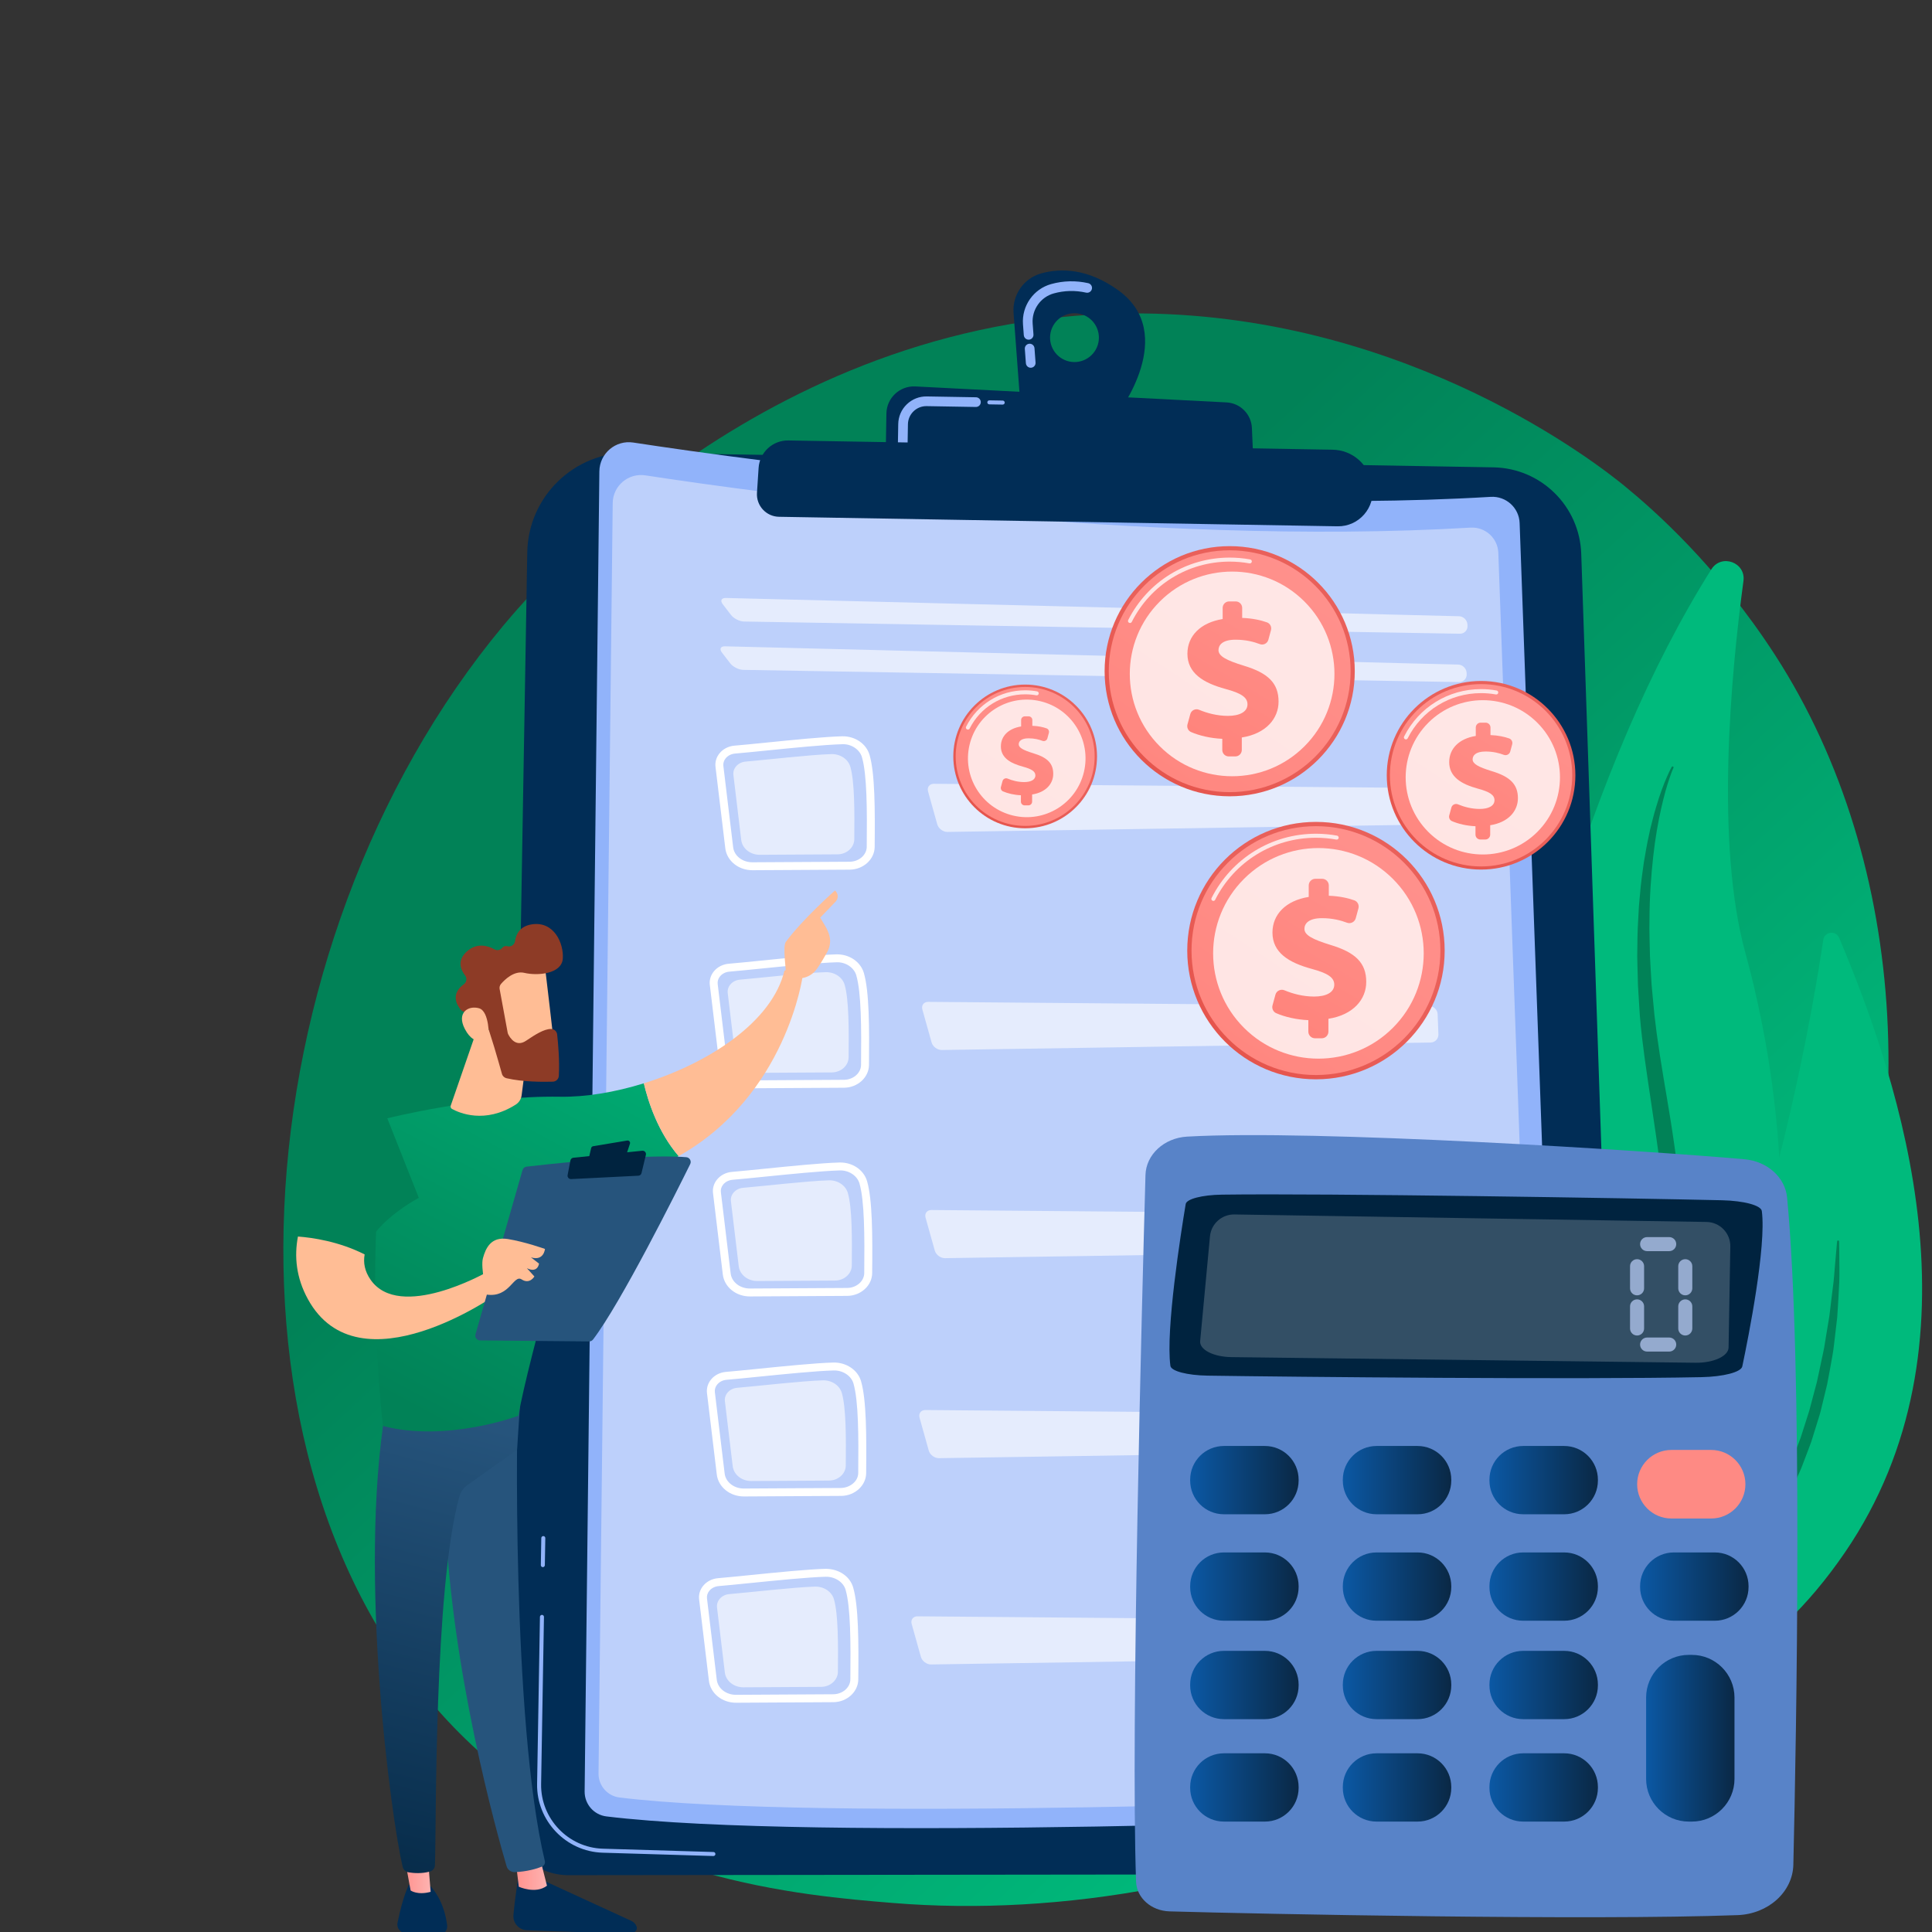 <?xml version="1.0" encoding="utf-8"?>
<!-- Generator: Adobe Illustrator 27.5.0, SVG Export Plug-In . SVG Version: 6.00 Build 0)  -->
<svg version="1.1" xmlns="http://www.w3.org/2000/svg" xmlns:xlink="http://www.w3.org/1999/xlink" x="0px" y="0px"
	 viewBox="0 0 3250 3250" style="enable-background:new 0 0 3250 3250;" xml:space="preserve">
<rect x="0" y="0" width="3250" height="3250" fill="#333333" stroke="none"/>
<g id="Illustration">
	<g>
		<linearGradient id="SVGID_1_" gradientUnits="userSpaceOnUse" x1="3332.258" y1="3563.447" x2="1353.315" y2="1427.446">
			<stop  offset="0" style="stop-color:#00df9400"/>
			<stop  offset="1" style="stop-color:#0182572e"/>
		</linearGradient>
		<path style="fill:url(#SVGID_1_);" d="M3063.625,2343.618c-273.541,632.295-995.599,903.88-1561.343,857.574
			c-154.471-12.643-465.27-38.082-707.946-265.032c-466.04-435.844-394.266-1346.878,51.869-1883.245
			c57.453-69.073,455.133-531.854,1074.843-525.66c453.718,4.536,772.178,257.999,810.902,289.576
			c48.918,39.89,156.812,134.681,254.051,285.061C3214.477,1455.232,3234.56,1948.497,3063.625,2343.618z"/>
		<g>
			<path style="fill:#00ba7c;" d="M2878.863,957.672c16.819-26.679,58.159-11.644,53.964,19.613
				c-21.622,161.109-47.314,442.321,3.356,626.111c74.503,270.238,208.426,1065.138-546.915,1266.374
				C2389.268,2869.771,2461.209,1620.168,2878.863,957.672z"/>
			<path style="fill:#018257de;" d="M2815.081,1291.651c0,0-0.697,1.505-1.851,4.394c-1.169,2.882-2.855,7.276-4.804,13.052
				c-4.026,11.521-9.007,28.771-14.032,50.993c-4.978,22.227-9.948,49.475-13.399,81.005c-3.473,31.505-6.123,67.209-6.244,106.226
				c-0.59,19.49,0.574,39.817,0.835,60.818c0.445,10.501,1.185,21.176,1.774,32.01c0.314,5.416,0.629,10.874,0.948,16.371
				c0.414,5.492,1.017,11.016,1.522,16.579c1.055,11.122,2.125,22.396,3.208,33.808c0.556,5.415,1.409,11.417,2.095,17.152
				c0.709,5.796,1.342,11.694,2.211,17.431c3.143,23.048,6.93,46.885,10.963,71.062c3.992,24.198,8.323,48.837,12.272,73.909
				c1.928,12.552,3.934,25.158,5.703,37.911c0.908,6.368,1.818,12.751,2.731,19.15c0.823,6.421,1.646,12.857,2.473,19.306
				c1.763,12.874,3.011,25.907,4.469,38.938c1.397,13.044,2.321,26.203,3.505,39.347c0.748,13.2,1.621,26.414,2.009,39.68
				l0.441,19.918l0.2,9.965l-0.118,9.978c-0.321,53.189-4.875,106.563-14.893,158.153c-10.059,51.572-25.314,101.24-44.44,147.383
				c-2.376,5.774-4.741,11.524-7.097,17.251c-2.67,5.583-5.329,11.141-7.975,16.673c-5.343,11.032-10.301,22.123-16.292,32.535
				c-5.812,10.496-11.27,21.042-17.193,31.146c-6.136,9.971-12.196,19.823-18.176,29.542
				c-24.831,38.251-50.681,72.789-76.62,102.773c-6.435,7.536-12.735,14.914-18.893,22.127
				c-6.512,6.885-12.874,13.611-19.075,20.169c-6.202,6.547-12.243,12.923-18.117,19.123c-6.134,5.936-12.093,11.702-17.866,17.29
				c-22.699,22.743-44.232,40.662-61.434,55.934c-8.497,7.759-16.791,13.87-23.701,19.529c-6.977,5.576-12.912,10.318-17.724,14.164
				c-9.616,7.683-14.744,11.781-14.744,11.781c-0.729,0.581-1.791,0.464-2.373-0.265c-0.557-0.698-0.473-1.699,0.173-2.295
				l0.053-0.048c0,0,4.828-4.431,13.882-12.74c4.523-4.151,10.1-9.272,16.658-15.291c3.276-3.006,6.797-6.238,10.554-9.686
				c1.86-1.742,3.853-3.458,5.798-5.341c1.93-1.899,3.916-3.852,5.957-5.859c8.157-8.021,17.186-16.904,27.017-26.572
				c2.456-2.415,4.961-4.879,7.516-7.391c2.541-2.524,4.963-5.265,7.525-7.959c5.1-5.408,10.383-11.011,15.841-16.799
				c5.448-5.788,11.069-11.762,16.857-17.912c5.512-6.393,11.181-12.971,17-19.722c5.812-6.744,11.775-13.662,17.877-20.743
				c5.799-7.322,11.732-14.814,17.792-22.466c3.028-3.823,6.087-7.685,9.177-11.585c1.545-1.95,3.098-3.91,4.657-5.878
				c1.462-2.042,2.932-4.093,4.408-6.156c5.9-8.239,11.91-16.635,18.024-25.175c6.311-8.398,11.823-17.548,17.731-26.62
				c2.944-4.54,5.911-9.115,8.898-13.725c1.496-2.3,2.999-4.61,4.507-6.928c1.439-2.359,2.79-4.783,4.196-7.183
				c5.577-9.627,11.23-19.384,16.954-29.261c5.506-9.99,10.532-20.39,15.914-30.735c5.562-10.26,10.074-21.161,14.972-31.992
				c2.424-5.427,4.859-10.877,7.305-16.353c2.18-5.585,4.37-11.194,6.57-16.826c17.797-44.958,31.742-93.118,40.651-143.034
				c9.094-49.883,13.455-101.433,13.427-153.104c0.013-51.677-3.964-103.436-10.083-154.289c-0.774-6.359-1.547-12.704-2.317-19.034
				c-0.863-6.33-1.724-12.646-2.583-18.945c-1.666-12.598-3.583-25.142-5.417-37.608c-3.717-25.01-7.389-49.718-11-74.018
				c-3.597-24.393-6.959-48.375-9.759-72.274c-1.444-11.973-2.473-23.277-3.499-35.166c-0.742-11.638-1.476-23.134-2.198-34.476
				c-0.337-5.671-0.773-11.293-1.021-16.889c-0.151-5.603-0.301-11.166-0.449-16.686c-0.261-11.041-0.672-21.903-0.791-32.594
				c0.266-21.398,0.255-42.056,1.619-61.869c0.266-4.951,0.528-9.851,0.789-14.698c0.13-2.422,0.259-4.832,0.388-7.228
				c0.213-2.392,0.423-4.771,0.633-7.135c0.863-9.453,1.705-18.688,2.527-27.691c0.861-8.995,2.282-17.711,3.356-26.199
				c0.581-4.24,1.152-8.417,1.715-12.534c0.711-4.098,1.41-8.134,2.099-12.105c1.452-7.931,2.543-15.644,4.164-23.004
				c1.566-7.361,3.075-14.457,4.525-21.276c3.397-13.532,6.404-25.968,9.862-37.016c6.478-22.202,13.058-39.175,18.041-50.521
				c2.448-5.698,4.491-9.968,5.946-12.865c1.443-2.907,2.243-4.319,2.243-4.319l0.02-0.035c0.459-0.812,1.491-1.097,2.302-0.637
				C2815.151,1289.906,2815.445,1290.861,2815.081,1291.651z"/>
		</g>
		<g>
			<path style="fill:#00ba7ca3;" d="M2511.117,2864.813c0,0,339.231,117.449,592.671-253.686
				c238.069-348.625,95.021-784.516-10.013-1033.548c-5.471-12.972-24.532-10.56-26.624,3.362
				c-31.512,209.668-178.09,1029.543-574.153,1283.221L2511.117,2864.813z"/>

				<linearGradient id="SVGID_00000135688851279938102820000014123433084546353848_" gradientUnits="userSpaceOnUse" x1="2545.141" y1="2479.781" x2="3094.243" y2="2479.781">
				<stop  offset="0" style="stop-color:#018257de"/>
				<stop  offset="1" style="stop-color:#018257de"/>
			</linearGradient>
			<path style="fill:url(#SVGID_00000135688851279938102820000014123433084546353848_);" d="M2546.547,2869.534
				c0,0,0.987-0.193,2.902-0.569c1.894-0.37,4.713-1,8.392-1.858c7.334-1.785,18.09-4.481,31.525-8.774
				c6.771-1.948,14.127-4.588,22.185-7.246c7.951-3,16.644-5.954,25.685-9.775c18.245-7.198,38.343-16.517,59.687-27.688
				c21.448-10.995,43.757-24.589,66.695-39.833c11.224-7.999,22.923-15.954,34.189-25.021c2.856-2.212,5.727-4.437,8.612-6.672
				l4.336-3.362l4.188-3.592c5.595-4.798,11.244-9.64,16.94-14.522c22.182-20.181,44.326-41.952,64.468-66.146
				c2.553-2.991,5.111-5.989,7.673-8.992l3.846-4.507l3.597-4.723c4.79-6.307,9.595-12.633,14.409-18.971
				c4.978-6.217,9.257-12.961,13.734-19.569l13.365-19.882l12.25-20.598l6.129-10.279c1.002-1.722,2.084-3.397,3.02-5.156
				l2.75-5.306c3.666-7.068,7.324-14.121,10.973-21.154c1.825-3.516,3.647-7.027,5.466-10.531c1.616-3.606,3.229-7.205,4.838-10.798
				c3.206-7.188,6.4-14.35,9.577-21.474c1.546-3.582,3.274-7.073,4.658-10.701c1.37-3.633,2.736-7.256,4.099-10.869
				c2.739-7.218,5.461-14.391,8.164-21.515c1.346-3.562,2.783-7.08,4.042-10.645c1.152-3.605,2.298-7.195,3.441-10.77
				c2.287-7.152,4.554-14.243,6.8-21.268c2.203-7.04,4.652-13.933,6.282-20.989c3.717-13.986,7.353-27.669,10.893-40.99
				c3.056-13.443,5.597-26.628,8.365-39.319c1.316-6.36,2.89-12.563,3.931-18.747c1.005-6.192,1.99-12.268,2.956-18.221
				c1.915-11.91,3.785-23.325,5.673-34.179c1.454-10.909,2.559-21.299,3.748-31.053c1.219-9.759,2.36-18.892,3.414-27.338
				c1.003-8.457,1.312-16.272,2.007-23.309c1.166-14.088,2.111-25.175,2.851-32.736c0.704-7.566,1.079-11.602,1.079-11.602
				l0.007-0.079c0.087-0.929,0.91-1.612,1.839-1.526c0.865,0.081,1.517,0.809,1.533,1.658c0,0,0.058,4.055,0.167,11.661
				c0.145,7.609,0.219,18.772,0.273,33.002c-0.016,7.112,0.186,15.005-0.185,23.569c-0.455,8.568-0.948,17.833-1.475,27.734
				c-0.631,9.897-1.145,20.453-1.98,31.561c-1.202,11.069-2.581,22.703-4.057,34.848c-0.73,6.075-1.475,12.277-2.234,18.595
				c-0.798,6.317-2.127,12.674-3.195,19.188c-2.367,12.986-4.706,26.443-7.45,40.213c-3.31,13.657-6.709,27.688-10.184,42.028
				c-1.609,7.21-4.044,14.278-6.234,21.487c-2.237,7.2-4.493,14.468-6.77,21.794c-1.139,3.666-2.283,7.345-3.431,11.039
				c-1.257,3.658-2.694,7.272-4.042,10.932c-2.773,7.291-5.566,14.634-8.377,22.022c-1.412,3.69-2.829,7.393-4.25,11.105
				c-1.435,3.707-3.219,7.285-4.818,10.948c-3.289,7.289-6.594,14.616-9.913,21.971c-1.667,3.673-3.338,7.353-5.011,11.041
				c-1.881,3.588-3.765,7.183-5.651,10.783c-3.775,7.2-7.56,14.419-11.354,21.654l-2.848,5.428
				c-0.969,1.798-2.085,3.517-3.121,5.281l-6.336,10.529l-12.712,21.062l-13.992,20.247c-4.686,6.723-9.175,13.576-14.368,19.904
				c-5.028,6.441-10.047,12.87-15.051,19.28l-3.758,4.796l-4.009,4.578c-2.67,3.049-5.336,6.091-7.996,9.129
				c-20.92,24.628-44.197,46.421-67.349,66.572c-5.938,4.87-11.828,9.699-17.661,14.484l-4.364,3.575l-4.51,3.346
				c-3,2.222-5.986,4.433-8.954,6.632c-11.685,9.054-23.94,16.754-35.616,24.574c-5.894,3.826-11.932,7.251-17.754,10.811
				c-2.925,1.757-5.828,3.499-8.708,5.23c-2.907,1.683-5.867,3.22-8.759,4.818c-5.807,3.149-11.515,6.245-17.119,9.283
				c-5.727,2.797-11.346,5.539-16.851,8.226c-22.156,10.435-42.908,19.013-61.68,25.525c-9.303,3.478-18.233,6.103-26.386,8.79
				c-8.268,2.349-15.796,4.699-22.726,6.381c-13.794,3.579-24.806,5.679-32.312,7.065c-3.76,0.656-6.654,1.135-8.629,1.406
				c-1.954,0.271-2.962,0.409-2.962,0.409c-0.925,0.129-1.778-0.518-1.905-1.442c-0.124-0.891,0.472-1.714,1.343-1.887
				L2546.547,2869.534z"/>
		</g>
		<g>

				<linearGradient id="SVGID_00000039130498580565509670000006007883686012734881_" gradientUnits="userSpaceOnUse" x1="764.042" y1="3307.129" x2="2674.684" y2="874.484">
				<stop  offset="0" style="stop-color:#012d56"/>
				<stop  offset="1" style="stop-color:#012d56"/>
			</linearGradient>
			<path style="fill:url(#SVGID_00000039130498580565509670000006007883686012734881_);" d="M1060.567,761.431l1451.616,24.733
				c80.085,1.365,145.051,65.25,147.761,145.299l71.294,2106.4c2.119,62.641-48.049,114.595-110.727,114.666l-1664.251,1.894
				c-58.894,0.066-106.39-48.19-105.386-107.075l36.086-2118.126C888.568,834.948,966.293,759.827,1060.567,761.431z"/>
			<path style="fill:#91B3FA;" d="M1200.099,3122.192c-0.036,0-0.069,0-0.106,0l-186.121-5.58
				c-61.908-1.858-111.42-53.751-110.364-115.676l4.791-281.072c0.033-1.848,1.538-3.323,3.379-3.323c0.02,0,0.036,0,0.056,0
				c1.868,0.033,3.352,1.571,3.323,3.435l-4.791,281.072c-0.993,58.252,45.575,107.061,103.811,108.806l186.121,5.58
				c1.864,0.056,3.329,1.614,3.277,3.481C1203.418,3120.747,1201.917,3122.192,1200.099,3122.192z"/>
			<path style="fill:#91B3FA;" d="M913.16,2636.235c-0.02,0-0.036,0-0.056,0c-1.868-0.033-3.352-1.571-3.323-3.435l0.775-45.516
				c0.033-1.867,1.683-3.385,3.435-3.323c1.868,0.033,3.352,1.571,3.323,3.435l-0.775,45.515
				C916.506,2634.76,915.002,2636.235,913.16,2636.235z"/>
			<g>
				<path style="fill:#91B3FA;" d="M1065.322,744.449c197.774,30.259,878.023,125.014,1442.354,91.353
					c25.736-1.535,47.709,18.318,48.638,44.083l76.336,2115.868c1.047,29.011-21.51,53.421-50.514,54.642
					c-237.275,9.989-1214.391,47.584-1561.964,5.181c-21.153-2.58-36.935-20.696-36.697-42.006l24.768-2220.627
					C1008.578,762.779,1035.503,739.887,1065.322,744.449z"/>
				<path style="fill:#BDD0FB;" d="M1085.62,799.646c190.326,29.121,844.96,120.309,1388.041,87.914
					c24.766-1.478,45.913,17.629,46.808,42.424l73.459,2036.194c1.009,27.919-20.698,51.41-48.612,52.585
					c-228.34,9.613-1168.663,45.792-1503.145,4.986c-20.358-2.484-35.546-19.918-35.317-40.425l23.836-2137.008
					C1031.013,817.287,1056.923,795.256,1085.62,799.646z"/>
				<g style="opacity:0.6;">
					<path style="fill:#FFFFFF;" d="M2455.776,1066.047c7.432,0.127,13.216-5.844,12.852-13.269l-0.112-2.297
						c-0.364-7.425-6.741-13.651-14.172-13.836l-1233.343-30.739c-7.431-0.185-9.804,4.485-5.274,10.378l14.069,18.3
						c4.531,5.893,14.319,10.818,21.751,10.945L2455.776,1066.047z"/>
				</g>
				<g style="opacity:0.6;">
					<path style="fill:#FFFFFF;" d="M1219.616,1087.214c-7.431-0.185-9.804,4.485-5.274,10.378l14.069,18.301
						c4.531,5.893,14.318,10.819,21.751,10.945l1204.228,20.517c7.432,0.127,13.216-5.844,12.853-13.269l-0.112-2.298
						c-0.364-7.425-6.741-13.651-14.172-13.836L1219.616,1087.214z"/>
				</g>
				<path style="fill:#FFFFFF;" d="M1420.145,1829.775c-0.15,0.004-0.299,0.005-0.448,0.007l-163.397,0.938
					c-23.546,0.133-43.227-15.777-45.78-37.008l-16.469-136.859c-0.978-8.143,1.432-16.239,6.784-22.806
					c5.977-7.338,15.118-12.021,25.077-12.859l0,0c13.767-1.148,32.724-3.061,53.58-5.158c45.413-4.57,96.883-9.755,127.154-10.596
					c0.226-0.004,0.446-0.014,0.668-0.017c21.658-0.331,40.498,12.589,45.957,31.6c9.011,31.392,9.175,90.994,8.529,154.5
					C1461.585,1812.349,1442.944,1829.428,1420.145,1829.775z M1227.027,1634.479c-6.377,0.535-12.155,3.442-15.858,7.992
					c-3.045,3.731-4.424,8.276-3.879,12.787l16.469,136.859c1.742,14.504,15.701,25.366,32.468,25.271l163.396-0.937
					c0.104-0.002,0.215-0.005,0.322-0.005c15.62-0.24,28.385-11.426,28.527-25.061c0.637-62.478,0.5-121.018-8.016-150.693
					c-3.775-13.134-18.127-22.716-33.435-21.93c-29.789,0.828-83.242,6.213-126.194,10.53
					C1259.885,1631.403,1240.851,1633.317,1227.027,1634.479L1227.027,1634.479z"/>
				<path style="opacity:0.6;fill:#FFFFFF;" d="M1244.786,1647.963c34.283-2.872,108.761-11.59,144.132-12.573
					c14.988-0.417,28.275,8.439,31.99,21.383c7.215,25.141,7.082,75.478,6.61,121.941c-0.141,13.916-12.746,25.216-28.348,25.305
					l-130.575,0.749c-16.057,0.092-29.555-10.651-31.267-24.885l-13.158-109.363
					C1222.809,1659.206,1232.077,1649.028,1244.786,1647.963z"/>
				<g style="opacity:0.6;">
					<path style="fill:#FFFFFF;" d="M1561.478,1685.332c-7.433-0.063-11.874,5.742-9.868,12.9l15.492,55.281
						c2.006,7.158,9.728,12.921,17.161,12.807l822.401-12.614c7.433-0.114,13.288-6.285,13.011-13.713l-1.262-33.912
						c-0.276-7.428-6.584-13.557-14.018-13.62L1561.478,1685.332z"/>
				</g>
				<path style="fill:#FFFFFF;" d="M1429.703,1462.929c-0.15,0.003-0.3,0.006-0.449,0.008l-163.396,0.938
					c-23.547,0.132-43.228-15.777-45.78-37.009l-16.469-136.859c-0.978-8.142,1.432-16.239,6.784-22.806
					c5.977-7.338,15.118-12.022,25.077-12.859l0,0c13.768-1.149,32.724-3.061,53.58-5.158c45.413-4.57,96.883-9.755,127.154-10.595
					c0.226-0.004,0.446-0.014,0.668-0.018c21.658-0.331,40.498,12.589,45.957,31.601c9.01,31.392,9.174,90.994,8.528,154.5
					C1471.142,1445.504,1452.502,1462.582,1429.703,1462.929z M1236.585,1267.633c-6.377,0.535-12.156,3.443-15.859,7.992
					c-3.045,3.731-4.423,8.276-3.879,12.787l16.469,136.859c1.742,14.504,15.701,25.366,32.467,25.271l163.396-0.936
					c0.104-0.002,0.215-0.004,0.322-0.005c15.62-0.24,28.385-11.425,28.527-25.061c0.637-62.478,0.501-121.018-8.016-150.692
					c-3.775-13.134-18.127-22.717-33.435-21.93c-29.789,0.827-83.242,6.212-126.194,10.529
					C1269.442,1264.557,1250.409,1266.471,1236.585,1267.633L1236.585,1267.633z"/>
				<path style="opacity:0.6;fill:#FFFFFF;" d="M1254.344,1281.117c34.283-2.872,108.761-11.591,144.132-12.574
					c14.988-0.417,28.275,8.438,31.989,21.383c7.215,25.141,7.082,75.478,6.61,121.941c-0.141,13.916-12.746,25.216-28.348,25.305
					l-130.574,0.75c-16.058,0.091-29.555-10.652-31.267-24.886l-13.157-109.364
					C1232.366,1292.36,1241.635,1282.182,1254.344,1281.117z"/>
				<g style="opacity:0.6;">
					<path style="fill:#FFFFFF;" d="M1571.036,1318.486c-7.433-0.063-11.874,5.742-9.868,12.9l15.492,55.281
						c2.006,7.158,9.728,12.921,17.161,12.807l822.401-12.614c7.433-0.114,13.288-6.285,13.011-13.713l-1.262-33.912
						c-0.276-7.428-6.584-13.557-14.018-13.62L1571.036,1318.486z"/>
				</g>
				<path style="fill:#FFFFFF;" d="M1425.516,2179.921c-0.149,0.002-0.299,0.005-0.448,0.008l-163.396,0.936
					c-23.547,0.133-43.229-15.776-45.781-37.007l-16.467-136.853c-0.979-8.149,1.431-16.246,6.781-22.812
					c5.979-7.339,15.119-12.023,25.078-12.859l0,0c13.768-1.149,32.724-3.06,53.581-5.158c45.413-4.569,96.882-9.754,127.153-10.597
					c0.224-0.002,0.446-0.013,0.666-0.016c21.659-0.332,40.501,12.589,45.958,31.607c9.011,31.387,9.176,90.995,8.527,154.494
					C1466.956,2162.496,1448.314,2179.571,1425.516,2179.921z M1232.397,1984.625c-6.372,0.533-12.152,3.442-15.857,7.99
					c-3.044,3.732-4.425,8.278-3.881,12.794l16.469,136.854c1.742,14.504,15.701,25.364,32.468,25.27l163.396-0.937
					c0.104-0.002,0.214-0.002,0.322-0.005c15.618-0.238,28.383-11.424,28.525-25.06c0.637-62.478,0.502-121.019-8.013-150.686
					c-3.777-13.147-18.126-22.556-33.437-21.935c-29.788,0.827-83.243,6.21-126.195,10.528
					C1265.254,1981.549,1246.221,1983.461,1232.397,1984.625L1232.397,1984.625z"/>
				<path style="opacity:0.6;fill:#FFFFFF;" d="M1250.156,1998.11c34.283-2.874,108.762-11.59,144.133-12.574
					c14.988-0.417,28.275,8.439,31.989,21.383c7.217,25.141,7.082,75.478,6.61,121.941c-0.142,13.916-12.747,25.216-28.348,25.305
					l-130.575,0.748c-16.058,0.092-29.554-10.65-31.268-24.884l-13.157-109.363
					C1228.179,2009.354,1237.447,1999.175,1250.156,1998.11z"/>
				<g style="opacity:0.6;">
					<path style="fill:#FFFFFF;" d="M1566.849,2035.48c-7.433-0.063-11.874,5.742-9.868,12.9l15.491,55.281
						c2.006,7.158,9.728,12.921,17.161,12.807l822.403-12.615c7.433-0.114,13.287-6.285,13.011-13.713l-1.263-33.912
						c-0.277-7.428-6.585-13.557-14.018-13.62L1566.849,2035.48z"/>
				</g>
				<path style="fill:#FFFFFF;" d="M1415.374,2516.385c-0.144,0.002-0.287,0.004-0.432,0.006l-163.401,0.93
					c-23.542,0.142-43.225-15.769-45.78-37.007l-16.468-136.851c-0.977-8.144,1.432-16.242,6.781-22.807
					c5.976-7.338,15.118-12.021,25.078-12.865l0,0c13.756-1.148,32.692-3.053,53.526-5.151
					c43.185-4.347,96.929-9.755,127.213-10.596c21.494-0.435,41.104,12.371,46.622,31.583c9.01,31.393,9.174,90.993,8.528,154.494
					C1456.829,2498.951,1438.175,2516.035,1415.374,2516.385z M1222.268,2321.081c-6.371,0.534-12.154,3.448-15.861,7.997
					c-3.042,3.738-4.421,8.278-3.876,12.787l16.468,136.853c1.743,14.505,15.702,25.372,32.464,25.271l163.4-0.93
					c15.396-0.509,28.703-11.344,28.848-25.072c0.637-62.478,0.501-121.012-8.015-150.687
					c-3.775-13.138-18.123-22.385-33.435-21.928c-29.802,0.821-83.278,6.206-126.247,10.53
					C1255.095,2318.007,1236.081,2319.919,1222.268,2321.081L1222.268,2321.081z"/>
				<path style="opacity:0.6;fill:#FFFFFF;" d="M1240.027,2334.568c34.285-2.871,108.762-11.588,144.133-12.571
					c14.989-0.417,28.274,8.436,31.99,21.382c7.215,25.141,7.083,75.477,6.61,121.942c-0.142,13.916-12.748,25.214-28.349,25.303
					l-130.575,0.749c-16.056,0.093-29.554-10.649-31.267-24.885l-13.158-109.363
					C1218.051,2345.812,1227.318,2335.634,1240.027,2334.568z"/>
				<g style="opacity:0.6;">
					<path style="fill:#FFFFFF;" d="M1556.72,2371.939c-7.433-0.063-11.874,5.742-9.868,12.9l15.491,55.28
						c2.006,7.158,9.728,12.921,17.161,12.807l822.402-12.612c7.433-0.114,13.288-6.285,13.011-13.713l-1.262-33.914
						c-0.277-7.428-6.585-13.558-14.018-13.62L1556.72,2371.939z"/>
				</g>
				<path style="fill:#FFFFFF;" d="M1402.148,2863.399c-0.149,0.002-0.299,0.005-0.448,0.007l-163.398,0.936
					c-23.547,0.135-43.228-15.775-45.779-37.007l-16.468-136.858c-0.978-8.143,1.43-16.24,6.781-22.806
					c5.979-7.338,15.119-12.024,25.078-12.859l0,0c13.768-1.15,32.723-3.061,53.579-5.158c45.412-4.571,96.884-9.755,127.155-10.595
					c22.197-0.048,41.111,12.377,46.623,31.583c9.012,31.392,9.178,91,8.529,154.5
					C1443.587,2845.974,1424.946,2863.05,1402.148,2863.399z M1209.028,2668.102c-6.375,0.534-12.154,3.443-15.856,7.991
					c-3.045,3.733-4.424,8.278-3.88,12.788l16.468,136.859c1.742,14.504,15.701,25.365,32.468,25.271l163.397-0.938
					c0.103-0.002,0.215-0.003,0.322-0.006c15.617-0.239,28.382-11.424,28.525-25.06c0.637-62.478,0.5-121.018-8.014-150.693
					c-3.776-13.139-18.121-22.216-33.436-21.928c-29.79,0.827-83.243,6.21-126.195,10.529
					C1241.885,2665.027,1222.852,2666.941,1209.028,2668.102L1209.028,2668.102z"/>
				<path style="opacity:0.6;fill:#FFFFFF;" d="M1226.787,2681.586c34.284-2.871,108.762-11.59,144.133-12.573
					c14.989-0.417,28.275,8.438,31.99,21.383c7.215,25.141,7.082,75.478,6.61,121.941c-0.142,13.916-12.747,25.216-28.349,25.305
					l-130.575,0.749c-16.057,0.092-29.555-10.652-31.268-24.886l-13.158-109.364
					C1204.811,2692.83,1214.079,2682.652,1226.787,2681.586z"/>
				<g style="opacity:0.6;">
					<path style="fill:#FFFFFF;" d="M1543.48,2718.956c-7.433-0.063-11.874,5.742-9.868,12.9l15.491,55.281
						c2.006,7.158,9.728,12.921,17.161,12.807l822.403-12.614c7.433-0.114,13.288-6.285,13.011-13.713l-1.262-33.912
						c-0.276-7.428-6.584-13.558-14.018-13.62L1543.48,2718.956z"/>
				</g>
			</g>

				<linearGradient id="SVGID_00000075143468753218516290000014399634367032816276_" gradientUnits="userSpaceOnUse" x1="1973.962" y1="249.409" x2="1305.774" y2="1128.395" gradientTransform="matrix(1 0.026 -0.026 1 83.014 -24.154)">
				<stop  offset="0" style="stop-color:#012d56"/>
				<stop  offset="1" style="stop-color:#012d56"/>
			</linearGradient>
			<path style="fill:url(#SVGID_00000075143468753218516290000014399634367032816276_);" d="M1881.295,488.384
				c-51.813-37.369-97.417-37.424-129.675-28.501c-29.424,8.14-48.88,36.082-46.614,66.53l11.266,151.311l164.454,17.422
				C1880.727,695.146,1982.909,561.674,1881.295,488.384z M1806.788,609.031c-22.681-0.387-40.754-19.086-40.369-41.768
				c0.387-22.681,19.087-40.756,41.769-40.369c22.68,0.387,40.756,19.087,40.369,41.768
				C1848.169,591.344,1829.469,609.418,1806.788,609.031z"/>
			<g>
				<path style="fill:#91B3FA;" d="M1730.946,618.093c-2.847-1.099-4.963-3.76-5.203-7.011l-1.793-24.1
					c-0.335-4.492,3.035-8.403,7.527-8.737c4.488-0.342,8.412,3.025,8.744,7.532l1.792,24.099c0.335,4.493-3.036,8.403-7.528,8.735
					C1733.242,618.705,1732.039,618.514,1730.946,618.093z M1727.432,570.87c-2.847-1.098-4.964-3.758-5.203-7.011l-1.364-18.297
					c-2.306-30.991,17.659-59.466,47.474-67.718c20.409-5.646,41.361-6.154,62.265-1.499c4.326,1.035,7.173,5.336,6.187,9.739
					c-0.978,4.396-5.337,7.173-9.736,6.192c-18.262-4.072-36.555-3.63-54.364,1.295c-22.332,6.177-37.284,27.53-35.554,50.785
					l1.363,18.298c0.333,4.492-3.036,8.401-7.529,8.735C1729.727,571.482,1728.525,571.291,1727.432,570.87z"/>
			</g>

				<linearGradient id="SVGID_00000134229732726336904250000004422398262547044749_" gradientUnits="userSpaceOnUse" x1="1597.064" y1="3305.482" x2="929.327" y2="4183.875" gradientTransform="matrix(1 0.017 -0.017 1 578.498 -3000.913)">
				<stop  offset="0" style="stop-color:#012d56"/>
				<stop  offset="1" style="stop-color:#012d56"/>
			</linearGradient>
			<path style="fill:url(#SVGID_00000134229732726336904250000004422398262547044749_);" d="M1489.819,771.526l1.294-75.957
				c0.445-26.22,22.535-46.85,48.725-45.505l523.378,26.864c23.228,1.192,41.737,19.859,42.733,43.094l3.133,73.057
				L1489.819,771.526z"/>
			<path style="fill:#91B3FA;" d="M1686.749,680.599c-0.02,0-0.036,0-0.056,0l-22.52-0.383c-1.868-0.033-3.352-1.571-3.323-3.435
				c0.033-1.848,1.538-3.323,3.379-3.323c0.02,0,0.036,0,0.056,0l22.52,0.383c1.868,0.033,3.352,1.571,3.323,3.435
				C1690.095,679.124,1688.59,680.599,1686.749,680.599z"/>
			<path style="fill:#91B3FA;" d="M1515.702,751.797c-3.103-1.197-5.28-4.231-5.219-7.754l0.523-30.727
				c0.213-12.617,5.327-24.393,14.403-33.164c9.074-8.771,21.021-13.488,33.641-13.274l82.797,1.415
				c4.483,0.09,8.095,3.789,8.016,8.302c-0.077,4.505-3.791,8.094-8.298,8.02l-82.797-1.416
				c-17.049-0.29-31.159,13.345-31.448,30.397l-0.525,30.729c-0.077,4.506-3.793,8.094-8.299,8.021
				C1517.515,752.325,1516.572,752.133,1515.702,751.797z"/>

				<linearGradient id="SVGID_00000162342077550133515600000002218605109350375086_" gradientUnits="userSpaceOnUse" x1="1512.911" y1="3359.223" x2="1051.86" y2="4205.806" gradientTransform="matrix(1 0.017 -0.017 1 578.498 -3000.913)">
				<stop  offset="0" style="stop-color:#012d56"/>
				<stop  offset="1" style="stop-color:#012d56"/>
			</linearGradient>
			<path style="fill:url(#SVGID_00000162342077550133515600000002218605109350375086_);" d="M1326.203,740.931l915.759,15.578
				c32.928,0.56,60.676,24.735,65.74,57.277l0.699,4.49c5.546,35.644-22.368,67.683-58.436,67.068l-939.516-16.008
				c-21.585-0.366-38.478-18.706-37.076-40.249l2.738-42.017C1277.824,760.791,1299.87,740.484,1326.203,740.931z"/>
		</g>
		<g>
			<g>
				<g>

						<linearGradient id="SVGID_00000069389883559767794360000009401628994458566314_" gradientUnits="userSpaceOnUse" x1="1848.303" y1="1599.869" x2="2892.314" y2="3292.586">
						<stop  offset="0" style="stop-color:#5883C8"/>
						<stop  offset="1" style="stop-color:#5883C8"/>
					</linearGradient>
					<path style="fill:url(#SVGID_00000069389883559767794360000009401628994458566314_);" d="M1926.921,1976.545
						c-5.87,209.625-24.906,932.7-15.819,1188.936c0.963,27.146,25.543,48.934,56.204,49.822
						c151.647,4.394,707.577,15.53,955.62,6.316c51.664-1.92,92.749-38.968,93.821-84.739
						c5.155-220.028,16.527-838.884-10.503-1122.382c-3.239-33.967-33.352-61.017-71.665-64.41
						c-165.151-14.627-723.471-50.381-937.766-38.069C1958.165,1914.24,1927.88,1942.267,1926.921,1976.545z"/>

						<linearGradient id="SVGID_00000182524051103261608760000005897534061414014395_" gradientUnits="userSpaceOnUse" x1="2387.963" y1="2471.872" x2="2492.996" y2="2036.495">
						<stop  offset="0" style="stop-color:#00233f"/>
						<stop  offset="1" style="stop-color:#00233f"/>
					</linearGradient>
					<path style="fill:url(#SVGID_00000182524051103261608760000005897534061414014395_);" d="M1994.586,2025.383
						c-8.163,48.996-33.91,211.993-25.738,272.266c1.194,8.81,28.278,15.933,62.604,16.448c141.327,2.12,623.502,6.796,830.795,2.54
						c37.327-0.766,66.618-8.505,68.632-18.092c10.505-49.986,40.667-201.759,32.833-261.357
						c-1.25-9.507-29.976-17.272-66.934-18.123c-152.894-3.519-665.26-11.893-841.411-9.429
						C2022.299,2010.099,1995.999,2016.901,1994.586,2025.383z"/>
					<path style="opacity:0.2;fill:#FFFFFF;" d="M2899.32,2067.95c-7.504-7.758-17.785-12.215-28.578-12.385l-794.207-12.619
						c-21.233-0.338-39.147,15.721-41.127,36.862l-16.502,176.198c-1.352,14.427,22.383,26.574,52.643,26.941l780.815,9.461
						c30.214,0.366,55.19-11.157,55.44-25.577l2.945-169.909C2910.936,2086.131,2906.825,2075.707,2899.32,2067.95z"/>
				</g>
				<g>

						<linearGradient id="SVGID_00000110441363438225633640000012755634393711527862_" gradientUnits="userSpaceOnUse" x1="2002.079" y1="2489.862" x2="2184.537" y2="2489.862">
						<stop  offset="0" style="stop-color:#0b58a4"/>
						<stop  offset="1" style="stop-color:#0a2845"/>
					</linearGradient>
					<path style="fill:url(#SVGID_00000110441363438225633640000012755634393711527862_);" d="M2184.537,2490.553
						c0,31.342-25.407,56.749-56.749,56.749h-68.96c-31.342,0-56.749-25.407-56.749-56.749v-1.383
						c0-31.342,25.407-56.749,56.749-56.749h68.96c31.342,0,56.749,25.407,56.749,56.749V2490.553z"/>

						<linearGradient id="SVGID_00000178897232082577664450000011464859301403084472_" gradientUnits="userSpaceOnUse" x1="2258.871" y1="2489.862" x2="2441.329" y2="2489.862">
						<stop  offset="0" style="stop-color:#0b58a4"/>
						<stop  offset="1" style="stop-color:#0a2845"/>
					</linearGradient>
					<path style="fill:url(#SVGID_00000178897232082577664450000011464859301403084472_);" d="M2441.329,2490.553
						c0,31.342-25.407,56.749-56.749,56.749h-68.96c-31.342,0-56.749-25.407-56.749-56.749v-1.383
						c0-31.342,25.407-56.749,56.749-56.749h68.96c31.342,0,56.749,25.407,56.749,56.749V2490.553z"/>

						<linearGradient id="SVGID_00000028294591132067001630000013119467980522449800_" gradientUnits="userSpaceOnUse" x1="2505.528" y1="2489.862" x2="2687.986" y2="2489.862">
						<stop  offset="0" style="stop-color:#0b58a4"/>
						<stop  offset="1" style="stop-color:#0a2845"/>
					</linearGradient>
					<path style="fill:url(#SVGID_00000028294591132067001630000013119467980522449800_);" d="M2687.986,2490.553
						c0,31.342-25.407,56.749-56.749,56.749h-68.96c-31.342,0-56.749-25.407-56.749-56.749v-1.383
						c0-31.342,25.407-56.749,56.749-56.749h68.96c31.342,0,56.749,25.407,56.749,56.749V2490.553z"/>

						<linearGradient id="SVGID_00000035525316382947449140000014760688811314352020_" gradientUnits="userSpaceOnUse" x1="2868.646" y1="1792.006" x2="2838.237" y2="2700.918">
						<stop  offset="0" style="stop-color:#fe8a84"/>
						<stop  offset="1" style="stop-color:#fe8a84"/>
					</linearGradient>
					<path style="fill:url(#SVGID_00000035525316382947449140000014760688811314352020_);" d="M2936.123,2496.75
						c0,31.85-25.819,57.668-57.668,57.668h-66.773c-31.85,0-57.668-25.819-57.668-57.668l0,0c0-31.849,25.819-57.668,57.668-57.668
						h66.773C2910.304,2439.082,2936.123,2464.9,2936.123,2496.75L2936.123,2496.75z"/>
				</g>
				<g>

						<linearGradient id="SVGID_00000124152745824014504960000012815171446684589998_" gradientUnits="userSpaceOnUse" x1="2002.079" y1="2668.941" x2="2184.537" y2="2668.941">
						<stop  offset="0" style="stop-color:#0b58a4"/>
						<stop  offset="1" style="stop-color:#0a2845"/>
					</linearGradient>
					<path style="fill:url(#SVGID_00000124152745824014504960000012815171446684589998_);" d="M2184.537,2669.633
						c0,31.342-25.407,56.749-56.749,56.749h-68.96c-31.342,0-56.749-25.407-56.749-56.749v-1.383
						c0-31.342,25.407-56.749,56.749-56.749h68.96c31.342,0,56.749,25.407,56.749,56.749V2669.633z"/>

						<linearGradient id="SVGID_00000161605984195775534470000000098897318614445229_" gradientUnits="userSpaceOnUse" x1="2258.871" y1="2668.941" x2="2441.329" y2="2668.941">
						<stop  offset="0" style="stop-color:#0b58a4"/>
						<stop  offset="1" style="stop-color:#0a2845"/>
					</linearGradient>
					<path style="fill:url(#SVGID_00000161605984195775534470000000098897318614445229_);" d="M2441.329,2669.633
						c0,31.342-25.407,56.749-56.749,56.749h-68.96c-31.342,0-56.749-25.407-56.749-56.749v-1.383
						c0-31.342,25.407-56.749,56.749-56.749h68.96c31.342,0,56.749,25.407,56.749,56.749V2669.633z"/>

						<linearGradient id="SVGID_00000064355384694396065960000011636993216345532555_" gradientUnits="userSpaceOnUse" x1="2505.528" y1="2668.941" x2="2687.986" y2="2668.941">
						<stop  offset="0" style="stop-color:#0b58a4"/>
						<stop  offset="1" style="stop-color:#0a2845"/>
					</linearGradient>
					<path style="fill:url(#SVGID_00000064355384694396065960000011636993216345532555_);" d="M2687.986,2669.633
						c0,31.342-25.407,56.749-56.749,56.749h-68.96c-31.342,0-56.749-25.407-56.749-56.749v-1.383
						c0-31.342,25.407-56.749,56.749-56.749h68.96c31.342,0,56.749,25.407,56.749,56.749V2669.633z"/>

						<linearGradient id="SVGID_00000130616232220030406260000009966030314675819940_" gradientUnits="userSpaceOnUse" x1="2758.941" y1="2668.941" x2="2941.4" y2="2668.941">
						<stop  offset="0" style="stop-color:#0b58a4"/>
						<stop  offset="1" style="stop-color:#0a2845"/>
					</linearGradient>
					<path style="fill:url(#SVGID_00000130616232220030406260000009966030314675819940_);" d="M2941.4,2669.633
						c0,31.342-25.407,56.749-56.749,56.749h-68.96c-31.342,0-56.749-25.407-56.749-56.749v-1.383
						c0-31.342,25.407-56.749,56.749-56.749h68.96c31.342,0,56.749,25.407,56.749,56.749V2669.633z"/>
				</g>
				<g>

						<linearGradient id="SVGID_00000056407680458074574640000015594675076600849801_" gradientUnits="userSpaceOnUse" x1="2002.079" y1="2834.505" x2="2184.537" y2="2834.505">
						<stop  offset="0" style="stop-color:#0b58a4"/>
						<stop  offset="1" style="stop-color:#0a2845"/>
					</linearGradient>
					<path style="fill:url(#SVGID_00000056407680458074574640000015594675076600849801_);" d="M2184.537,2835.196
						c0,31.342-25.407,56.749-56.749,56.749h-68.96c-31.342,0-56.749-25.407-56.749-56.749v-1.383
						c0-31.342,25.407-56.749,56.749-56.749h68.96c31.342,0,56.749,25.407,56.749,56.749V2835.196z"/>

						<linearGradient id="SVGID_00000093898125262168006260000010503164833404600711_" gradientUnits="userSpaceOnUse" x1="2258.871" y1="2834.505" x2="2441.329" y2="2834.505">
						<stop  offset="0" style="stop-color:#0b58a4"/>
						<stop  offset="1" style="stop-color:#0a2845"/>
					</linearGradient>
					<path style="fill:url(#SVGID_00000093898125262168006260000010503164833404600711_);" d="M2441.329,2835.196
						c0,31.342-25.407,56.749-56.749,56.749h-68.96c-31.342,0-56.749-25.407-56.749-56.749v-1.383
						c0-31.342,25.407-56.749,56.749-56.749h68.96c31.342,0,56.749,25.407,56.749,56.749V2835.196z"/>

						<linearGradient id="SVGID_00000015322616945843383450000011502683847176764606_" gradientUnits="userSpaceOnUse" x1="2505.528" y1="2834.505" x2="2687.986" y2="2834.505">
						<stop  offset="0" style="stop-color:#0b58a4"/>
						<stop  offset="1" style="stop-color:#0a2845"/>
					</linearGradient>
					<path style="fill:url(#SVGID_00000015322616945843383450000011502683847176764606_);" d="M2687.986,2835.196
						c0,31.342-25.407,56.749-56.749,56.749h-68.96c-31.342,0-56.749-25.407-56.749-56.749v-1.383
						c0-31.342,25.407-56.749,56.749-56.749h68.96c31.342,0,56.749,25.407,56.749,56.749V2835.196z"/>
				</g>
				<g>

						<linearGradient id="SVGID_00000006699089026140781780000008236408414794056325_" gradientUnits="userSpaceOnUse" x1="2002.079" y1="3006.826" x2="2184.537" y2="3006.826">
						<stop  offset="0" style="stop-color:#0b58a4"/>
						<stop  offset="1" style="stop-color:#0a2845"/>
					</linearGradient>
					<path style="fill:url(#SVGID_00000006699089026140781780000008236408414794056325_);" d="M2184.537,3007.518
						c0,31.342-25.407,56.749-56.749,56.749h-68.96c-31.342,0-56.749-25.407-56.749-56.749v-1.383
						c0-31.342,25.407-56.749,56.749-56.749h68.96c31.342,0,56.749,25.407,56.749,56.749V3007.518z"/>

						<linearGradient id="SVGID_00000167362417322312510210000016418989756444667786_" gradientUnits="userSpaceOnUse" x1="2258.871" y1="3006.826" x2="2441.329" y2="3006.826">
						<stop  offset="0" style="stop-color:#0b58a4"/>
						<stop  offset="1" style="stop-color:#0a2845"/>
					</linearGradient>
					<path style="fill:url(#SVGID_00000167362417322312510210000016418989756444667786_);" d="M2441.329,3007.518
						c0,31.342-25.407,56.749-56.749,56.749h-68.96c-31.342,0-56.749-25.407-56.749-56.749v-1.383
						c0-31.342,25.407-56.749,56.749-56.749h68.96c31.342,0,56.749,25.407,56.749,56.749V3007.518z"/>

						<linearGradient id="SVGID_00000108290930534197406960000002268795973439576235_" gradientUnits="userSpaceOnUse" x1="2505.528" y1="3006.826" x2="2687.986" y2="3006.826">
						<stop  offset="0" style="stop-color:#0b58a4"/>
						<stop  offset="1" style="stop-color:#0a2845"/>
					</linearGradient>
					<path style="fill:url(#SVGID_00000108290930534197406960000002268795973439576235_);" d="M2687.986,3007.518
						c0,31.342-25.407,56.749-56.749,56.749h-68.96c-31.342,0-56.749-25.407-56.749-56.749v-1.383
						c0-31.342,25.407-56.749,56.749-56.749h68.96c31.342,0,56.749,25.407,56.749,56.749V3007.518z"/>
				</g>

					<linearGradient id="SVGID_00000106863731378134466630000005973219845611346361_" gradientUnits="userSpaceOnUse" x1="2769.078" y1="2924.044" x2="2917.748" y2="2924.044">
					<stop  offset="0" style="stop-color:#0b58a4"/>
					<stop  offset="1" style="stop-color:#0a2845"/>
				</linearGradient>
				<path style="fill:url(#SVGID_00000106863731378134466630000005973219845611346361_);" d="M2917.748,2992.435
					c0,39.672-32.16,71.832-71.832,71.832h-5.005c-39.672,0-71.832-32.16-71.832-71.832v-136.781
					c0-39.672,32.16-71.832,71.832-71.832h5.005c39.672,0,71.832,32.16,71.832,71.832V2992.435z"/>
			</g>
			<g style="opacity:0.7;">
				<path style="fill:#BDD0FB;" d="M2819.761,2092.847c0,6.531-5.295,11.826-11.826,11.826h-37.167
					c-6.531,0-11.826-5.295-11.826-11.826l0,0c0-6.531,5.295-11.826,11.826-11.826h37.167
					C2814.466,2081.021,2819.761,2086.315,2819.761,2092.847L2819.761,2092.847z"/>
				<path style="fill:#BDD0FB;" d="M2819.761,2261.79c0,6.531-5.295,11.826-11.826,11.826h-37.167
					c-6.531,0-11.826-5.295-11.826-11.826l0,0c0-6.531,5.295-11.826,11.826-11.826h37.167
					C2814.466,2249.963,2819.761,2255.258,2819.761,2261.79L2819.761,2261.79z"/>
				<path style="fill:#BDD0FB;" d="M2765.699,2167.182c0,6.531-5.295,11.826-11.826,11.826l0,0c-6.531,0-11.826-5.295-11.826-11.826
					v-37.167c0-6.531,5.294-11.826,11.826-11.826l0,0c6.531,0,11.826,5.295,11.826,11.826V2167.182z"/>
				<path style="fill:#BDD0FB;" d="M2765.699,2234.759c0,6.531-5.295,11.826-11.826,11.826l0,0c-6.531,0-11.826-5.295-11.826-11.826
					v-37.167c0-6.531,5.294-11.826,11.826-11.826l0,0c6.531,0,11.826,5.294,11.826,11.826V2234.759z"/>
				<path style="fill:#BDD0FB;" d="M2846.792,2167.182c0,6.531-5.295,11.826-11.826,11.826l0,0c-6.531,0-11.826-5.295-11.826-11.826
					v-37.167c0-6.531,5.295-11.826,11.826-11.826l0,0c6.531,0,11.826,5.295,11.826,11.826V2167.182z"/>
				<path style="fill:#BDD0FB;" d="M2846.792,2234.759c0,6.531-5.295,11.826-11.826,11.826l0,0c-6.531,0-11.826-5.295-11.826-11.826
					v-37.167c0-6.531,5.295-11.826,11.826-11.826l0,0c6.531,0,11.826,5.294,11.826,11.826V2234.759z"/>
			</g>
		</g>
		<g>
			<g>

					<linearGradient id="SVGID_00000026872062680282749880000009959354150634106496_" gradientUnits="userSpaceOnUse" x1="1559.127" y1="1464.444" x2="1721.251" y2="1276.264">
					<stop  offset="0" style="stop-color:#E1473D"/>
					<stop  offset="1" style="stop-color:#E9605A"/>
				</linearGradient>

					<circle style="fill:url(#SVGID_00000026872062680282749880000009959354150634106496_);" cx="1724.525" cy="1272.463" r="120.869"/>

					<linearGradient id="SVGID_00000174588607250327748260000006424549058299597987_" gradientUnits="userSpaceOnUse" x1="1812.861" y1="1139.013" x2="1333.456" y2="1863.258">
					<stop  offset="0" style="stop-color:#FF928E"/>
					<stop  offset="1" style="stop-color:#FE7062"/>
				</linearGradient>

					<circle style="fill:url(#SVGID_00000174588607250327748260000006424549058299597987_);" cx="1724.525" cy="1272.463" r="116.85"/>
				<path style="opacity:0.78;fill:#FFFFFF;" d="M1628.167,1227.303c-0.511,0-1.03-0.115-1.518-0.363
					c-1.666-0.841-2.336-2.874-1.495-4.537c19.049-37.742,57.127-61.186,99.369-61.186c6.745,0,13.496,0.607,20.068,1.808
					c1.835,0.333,3.052,2.092,2.716,3.93c-0.333,1.838-2.099,3.079-3.93,2.716c-6.174-1.125-12.516-1.696-18.854-1.696
					c-39.678,0-75.443,22.022-93.338,57.47C1630.592,1226.623,1629.401,1227.303,1628.167,1227.303z"/>

					<ellipse transform="matrix(0.23 -0.973 0.973 0.23 89.371 2662.943)" style="opacity:0.78;fill:#FFFFFF;" cx="1727.071" cy="1275.009" rx="98.9" ry="98.899"/>
				<g>

						<linearGradient id="SVGID_00000183240263479649790660000012952202310730570401_" gradientUnits="userSpaceOnUse" x1="1798.56" y1="1159.764" x2="1543.287" y2="1588.326">
						<stop  offset="0" style="stop-color:#FF928E"/>
						<stop  offset="1" style="stop-color:#FE7062"/>
					</linearGradient>
					<path style="fill:url(#SVGID_00000183240263479649790660000012952202310730570401_);" d="M1717.366,1348.532v-10.759
						c-11.216-0.449-22.311-3.096-30.191-6.546c-2.814-1.232-4.248-4.389-3.44-7.353l2.734-10.022
						c1.003-3.677,5.001-5.578,8.516-4.106c7.817,3.277,17.468,5.87,27.876,5.87c10.803,0,18.86-3.663,18.86-11.171
						c0-6.775-6.226-10.803-21.241-14.831c-21.424-5.86-36.806-15.199-36.806-34.06c0-17.03,12.452-30.031,34.059-33.51v-10.761
						c0-3.462,2.807-6.269,6.269-6.269h6.322c3.462,0,6.269,2.807,6.269,6.269v9.662c10.379,0.416,17.934,2.19,23.93,4.297
						c3.072,1.079,4.751,4.389,3.899,7.531l-2.514,9.269c-0.97,3.574-4.79,5.532-8.254,4.222c-5.52-2.088-13.325-4.262-23.47-4.262
						c-12.818,0-16.48,5.311-16.48,10.072c0,5.859,7.69,9.887,24.354,15.016c23.805,7.141,33.693,17.029,33.693,34.791
						c0,16.298-12.085,30.947-35.524,34.609v12.041c0,3.463-2.806,6.269-6.269,6.269h-6.322
						C1720.173,1354.801,1717.366,1351.995,1717.366,1348.532z"/>
				</g>
			</g>
			<g>

					<linearGradient id="SVGID_00000065055868391319301730000001774418130263618439_" gradientUnits="userSpaceOnUse" x1="1780.652" y1="1463.331" x2="2062.882" y2="1135.743">
					<stop  offset="0" style="stop-color:#E1473D"/>
					<stop  offset="1" style="stop-color:#E9605A"/>
				</linearGradient>

					<circle style="fill:url(#SVGID_00000065055868391319301730000001774418130263618439_);" cx="2068.583" cy="1129.126" r="210.413"/>

					<linearGradient id="SVGID_00000059301706789142475050000013857953254816146584_" gradientUnits="userSpaceOnUse" x1="2222.361" y1="896.812" x2="1387.799" y2="2157.597">
					<stop  offset="0" style="stop-color:#FF928E"/>
					<stop  offset="1" style="stop-color:#FE7062"/>
				</linearGradient>

					<circle style="fill:url(#SVGID_00000059301706789142475050000013857953254816146584_);" cx="2068.583" cy="1129.126" r="203.416"/>
				<path style="opacity:0.78;fill:#FFFFFF;" d="M1900.844,1048.006c-0.511,0-1.03-0.115-1.518-0.363
					c-1.666-0.841-2.336-2.874-1.495-4.537c32.733-64.848,98.162-105.134,170.751-105.134c11.595,0,23.197,1.043,34.485,3.102
					c1.835,0.333,3.052,2.092,2.716,3.93c-0.337,1.835-2.082,3.079-3.93,2.716c-10.886-1.983-22.081-2.99-33.271-2.99
					c-70.026,0-133.141,38.863-164.719,101.418C1903.27,1047.326,1902.078,1048.006,1900.844,1048.006z"/>

					<ellipse transform="matrix(0.707 -0.707 0.707 0.707 -194.374 1797.854)" style="opacity:0.78;fill:#FFFFFF;" cx="2073.015" cy="1133.558" rx="172.167" ry="172.167"/>
				<g>

						<linearGradient id="SVGID_00000178902414703234098640000008802139547384216715_" gradientUnits="userSpaceOnUse" x1="2197.465" y1="932.937" x2="1753.078" y2="1678.99">
						<stop  offset="0" style="stop-color:#FF928E"/>
						<stop  offset="1" style="stop-color:#FE7062"/>
					</linearGradient>
					<path style="fill:url(#SVGID_00000178902414703234098640000008802139547384216715_);" d="M2056.12,1261.549v-18.731
						c-19.527-0.782-38.84-5.39-52.558-11.395c-4.898-2.144-7.395-7.641-5.988-12.8l4.759-17.448
						c1.745-6.4,8.706-9.711,14.825-7.146c13.607,5.704,30.409,10.217,48.525,10.217c18.808,0,32.833-6.376,32.833-19.446
						c0-11.794-10.838-18.806-36.977-25.818c-37.295-10.201-64.073-26.459-64.073-59.292c0-29.647,21.677-52.279,59.291-58.335
						v-18.733c0-6.028,4.887-10.914,10.914-10.914h11.005c6.027,0,10.914,4.886,10.914,10.914v16.818
						c18.068,0.724,31.221,3.813,41.658,7.481c5.348,1.879,8.27,7.64,6.787,13.11l-4.376,16.136
						c-1.688,6.222-8.337,9.63-14.368,7.35c-9.61-3.634-23.197-7.418-40.858-7.418c-22.314,0-28.688,9.244-28.688,17.532
						c0,10.2,13.388,17.213,42.395,26.139c41.44,12.432,58.653,29.645,58.653,60.566c0,28.371-21.038,53.872-61.84,60.248v20.962
						c0,6.028-4.886,10.914-10.914,10.914h-11.006C2061.007,1272.463,2056.12,1267.577,2056.12,1261.549z"/>
				</g>
			</g>
			<g>

					<linearGradient id="SVGID_00000080172820538508197120000000950799945320248219_" gradientUnits="userSpaceOnUse" x1="1917.42" y1="1942.987" x2="2207.831" y2="1605.903">
					<stop  offset="0" style="stop-color:#E1473D"/>
					<stop  offset="1" style="stop-color:#E9605A"/>
				</linearGradient>

					<circle style="fill:url(#SVGID_00000080172820538508197120000000950799945320248219_);" cx="2213.697" cy="1599.094" r="216.512"/>

					<linearGradient id="SVGID_00000053512532763403868590000010037408998244100541_" gradientUnits="userSpaceOnUse" x1="2371.932" y1="1360.046" x2="1513.179" y2="2657.378">
					<stop  offset="0" style="stop-color:#FF928E"/>
					<stop  offset="1" style="stop-color:#FE7062"/>
				</linearGradient>

					<circle style="fill:url(#SVGID_00000053512532763403868590000010037408998244100541_);" cx="2213.697" cy="1599.094" r="209.313"/>
				<path style="opacity:0.78;fill:#FFFFFF;" d="M2041.097,1515.525c-0.511,0-1.029-0.115-1.518-0.363
					c-1.666-0.841-2.336-2.874-1.495-4.537c33.663-66.696,100.956-108.13,175.615-108.13c11.915,0,23.847,1.076,35.465,3.194
					c1.835,0.333,3.052,2.092,2.716,3.93c-0.333,1.835-2.102,3.072-3.93,2.716c-11.216-2.046-22.741-3.082-34.25-3.082
					c-72.094,0-137.074,40.008-169.583,104.415C2043.522,1514.845,2042.331,1515.525,2041.097,1515.525z"/>

					<ellipse transform="matrix(0.707 -0.707 0.707 0.707 -484.243 2038.245)" style="opacity:0.78;fill:#FFFFFF;" cx="2218.258" cy="1603.655" rx="177.158" ry="177.158"/>
				<g>

						<linearGradient id="SVGID_00000081643721672537451300000011226336041891399354_" gradientUnits="userSpaceOnUse" x1="2346.315" y1="1397.219" x2="1889.046" y2="2164.898">
						<stop  offset="0" style="stop-color:#FF928E"/>
						<stop  offset="1" style="stop-color:#FE7062"/>
					</linearGradient>
					<path style="fill:url(#SVGID_00000081643721672537451300000011226336041891399354_);" d="M2200.873,1735.357v-19.274
						c-20.092-0.804-39.966-5.546-54.081-11.725c-5.04-2.206-7.61-7.863-6.161-13.171l4.896-17.953
						c1.796-6.586,8.959-9.993,15.254-7.354c14.002,5.87,31.291,10.514,49.933,10.514c19.352,0,33.784-6.561,33.784-20.01
						c0-12.135-11.152-19.351-38.049-26.566c-38.377-10.496-65.93-27.225-65.93-61.01c0-30.506,22.306-53.795,61.01-60.026v-19.276
						c0-6.202,5.028-11.23,11.23-11.23h11.324c6.202,0,11.23,5.028,11.23,11.23v17.307c18.592,0.744,32.126,3.923,42.866,7.697
						c5.502,1.933,8.51,7.861,6.983,13.49l-4.503,16.604c-1.736,6.403-8.579,9.91-14.784,7.563
						c-9.888-3.739-23.869-7.633-42.042-7.633c-22.961,0-29.52,9.512-29.52,18.04c0,10.497,13.776,17.712,43.625,26.897
						c42.641,12.793,60.354,30.504,60.354,62.322c0,29.193-21.648,55.434-63.633,61.995v21.57c0,6.202-5.028,11.23-11.23,11.23
						h-11.325C2205.901,1746.587,2200.873,1741.559,2200.873,1735.357z"/>
				</g>
			</g>
			<g>

					<linearGradient id="SVGID_00000085939572064990373720000010457862698887370414_" gradientUnits="userSpaceOnUse" x1="2274.373" y1="1556.13" x2="2487.155" y2="1309.151">
					<stop  offset="0" style="stop-color:#E1473D"/>
					<stop  offset="1" style="stop-color:#E9605A"/>
				</linearGradient>

					<circle style="fill:url(#SVGID_00000085939572064990373720000010457862698887370414_);" cx="2491.453" cy="1304.162" r="158.637"/>

					<linearGradient id="SVGID_00000173144934067602887660000018283994243510384023_" gradientUnits="userSpaceOnUse" x1="2607.391" y1="1129.013" x2="1978.189" y2="2079.559">
					<stop  offset="0" style="stop-color:#FF928E"/>
					<stop  offset="1" style="stop-color:#FE7062"/>
				</linearGradient>

					<circle style="fill:url(#SVGID_00000173144934067602887660000018283994243510384023_);" cx="2491.453" cy="1304.162" r="153.362"/>
				<path style="opacity:0.78;fill:#FFFFFF;" d="M2364.991,1243.834c-0.511,0-1.03-0.115-1.518-0.363
					c-1.666-0.841-2.336-2.874-1.495-4.537c24.817-49.175,74.431-79.72,129.476-79.72c8.793,0,17.59,0.792,26.146,2.353
					c1.835,0.333,3.052,2.092,2.716,3.93c-0.333,1.835-2.099,3.075-3.93,2.716c-8.153-1.485-16.544-2.241-24.932-2.241
					c-52.481,0-99.782,29.123-123.444,76.004C2367.417,1243.155,2366.225,1243.834,2364.991,1243.834z"/>

					<ellipse transform="matrix(0.707 -0.707 0.707 0.707 -193.836 2147.045)" style="opacity:0.78;fill:#FFFFFF;" cx="2494.795" cy="1307.504" rx="129.802" ry="129.802"/>
				<g>

						<linearGradient id="SVGID_00000151508053782695348880000002327566084466962606_" gradientUnits="userSpaceOnUse" x1="2588.622" y1="1156.249" x2="2253.584" y2="1718.722">
						<stop  offset="0" style="stop-color:#FF928E"/>
						<stop  offset="1" style="stop-color:#FE7062"/>
					</linearGradient>
					<path style="fill:url(#SVGID_00000151508053782695348880000002327566084466962606_);" d="M2482.057,1404v-14.122
						c-14.721-0.589-29.282-4.064-39.625-8.591c-3.693-1.617-5.575-5.761-4.515-9.65l3.587-13.154
						c1.316-4.826,6.564-7.321,11.177-5.388c10.26,4.301,22.927,7.704,36.586,7.704c14.179,0,24.754-4.808,24.754-14.661
						c0-8.892-8.171-14.178-27.879-19.465c-28.117-7.691-48.306-19.948-48.306-44.702c0-22.352,16.343-39.414,44.702-43.98v-14.124
						c0-4.544,3.683-8.229,8.228-8.229h8.297c4.545,0,8.229,3.684,8.229,8.229v12.68c13.622,0.545,23.538,2.874,31.407,5.64
						c4.031,1.417,6.235,5.76,5.116,9.884l-3.299,12.166c-1.272,4.691-6.286,7.261-10.832,5.541
						c-7.246-2.74-17.489-5.593-30.804-5.593c-16.823,0-21.629,6.969-21.629,13.218c0,7.69,10.093,12.977,31.963,19.707
						c31.243,9.372,44.22,22.35,44.22,45.662c0,21.39-15.861,40.616-46.624,45.423V1404c0,4.544-3.684,8.228-8.228,8.228h-8.298
						C2485.741,1412.229,2482.057,1408.545,2482.057,1404z"/>
				</g>
			</g>
		</g>
		<g>

				<linearGradient id="SVGID_00000067204769358188678700000012959802805664272809_" gradientUnits="userSpaceOnUse" x1="9997.473" y1="3105.053" x2="9408.535" y2="3745.652" gradientTransform="matrix(1 0 0 1 -8938.511 0)">
				<stop  offset="0" style="stop-color:#012d56"/>
				<stop  offset="1" style="stop-color:#012d56"/>
			</linearGradient>
			<path style="fill:url(#SVGID_00000067204769358188678700000012959802805664272809_);" d="M872.798,3152.774
				c0,0-6.1,34.528-9.09,68.708c-1.169,13.358,9.13,24.956,22.528,25.515c45.516,1.895,142.88,5.582,177.817,4.022
				c5.252-0.234,8.686-5.611,6.743-10.496c-1.629-4.093-4.771-7.403-8.773-9.242l-160.825-73.915L872.798,3152.774z"/>

				<linearGradient id="SVGID_00000082345398606506524990000016982164536867567542_" gradientUnits="userSpaceOnUse" x1="9806.312" y1="3152.631" x2="9858.625" y2="3152.631" gradientTransform="matrix(1 0 0 1 -8938.511 0)">
				<stop  offset="0" style="stop-color:#FF928E"/>
				<stop  offset="1" style="stop-color:#FEB3B1"/>
			</linearGradient>
			<path style="fill:url(#SVGID_00000082345398606506524990000016982164536867567542_);" d="M867.802,3132.486l4.901,41.3
				c0,0,28.172,13.115,47.412-1.653l-11.667-46.026L867.802,3132.486z"/>

				<linearGradient id="SVGID_00000176743365013832443160000017349987237892959642_" gradientUnits="userSpaceOnUse" x1="919.433" y1="2423.931" x2="682.912" y2="3333.971">
				<stop  offset="0" style="stop-color:#26547c"/>
				<stop  offset="1" style="stop-color:#26547c"/>
			</linearGradient>
			<path style="fill:url(#SVGID_00000176743365013832443160000017349987237892959642_);" d="M871.484,2356.021
				c-2.117,10.785-11.361,538.218,45.017,774.578c0.92,3.857-1.035,7.832-4.706,9.332c-8.647,3.533-25.599,8.649-45.916,9.331
				c-6.292,0.211-11.933-3.877-13.708-9.917c-16.115-54.84-93.338-329.6-103.413-592.07c-11.256-293.285,0-9.986,0-9.986
				l6.602-181.291L871.484,2356.021z"/>

				<linearGradient id="SVGID_00000000204906760799277160000005784789690195520689_" gradientUnits="userSpaceOnUse" x1="9865.354" y1="2983.589" x2="9276.416" y2="3624.189" gradientTransform="matrix(1 0 0 1 -8938.511 0)">
				<stop  offset="0" style="stop-color:#012d56"/>
				<stop  offset="1" style="stop-color:#012d56"/>
			</linearGradient>
			<path style="fill:url(#SVGID_00000000204906760799277160000005784789690195520689_);" d="M687.795,3170.787
				c0,0-9.708,17.431-19.108,63.75c-1.697,8.366,4.148,16.372,12.643,17.206c15.03,1.478,38.167,3.379,56.701,3.251
				c8.544-0.059,15.212-7.498,14.182-15.98c-2.053-16.907-8.449-44.646-28.206-66.265L687.795,3170.787z"/>

				<linearGradient id="SVGID_00000181770098749532526530000007085851163589314218_" gradientUnits="userSpaceOnUse" x1="9617.779" y1="3149.948" x2="9662.946" y2="3149.948" gradientTransform="matrix(1 0 0 1 -8938.511 0)">
				<stop  offset="0" style="stop-color:#FF928E"/>
				<stop  offset="1" style="stop-color:#FEB3B1"/>
			</linearGradient>
			<path style="fill:url(#SVGID_00000181770098749532526530000007085851163589314218_);" d="M679.268,3117.665l11.45,62.457
				c0,0,11.321,8.422,33.716,2.317l-5.465-67.2L679.268,3117.665z"/>

				<linearGradient id="SVGID_00000016781406080130313220000015214821501957761678_" gradientUnits="userSpaceOnUse" x1="785.224" y1="2389.051" x2="548.704" y2="3299.091">
				<stop  offset="0" style="stop-color:#26547c"/>
				<stop  offset="1" style="stop-color:#00233f"/>
			</linearGradient>
			<path style="fill:url(#SVGID_00000016781406080130313220000015214821501957761678_);" d="M648.337,2372.206
				c-46.111,278.278,10.002,687.787,28.926,767.937c1.158,4.907,5.119,8.667,10.093,9.491c8.447,1.4,22.354,2.542,36.066-1.439
				c4.724-1.372,8.042-5.633,8.235-10.549c2.539-64.799-2.031-462.605,40.934-619.82c2.177-7.967,7.042-14.916,13.775-19.701
				l83.39-59.283l6.393-95.826L648.337,2372.206z"/>
			<g>

					<linearGradient id="SVGID_00000182497968539430714560000003911619112409292977_" gradientUnits="userSpaceOnUse" x1="1116.254" y1="1502.997" x2="661.236" y2="2352.212">
					<stop  offset="0" style="stop-color:#00ba7c"/>
					<stop  offset="1" style="stop-color:#018257"/>
				</linearGradient>
				<path style="fill:url(#SVGID_00000182497968539430714560000003911619112409292977_);" d="M942.151,1844.923
					c-138.184-2.283-290.653,36.282-290.653,36.282c-41.19,240.34-7.203,517.555-7.203,517.555
					c106.978,28.054,227.655-17.152,227.655-17.152c17.781-100.457,100.739-383.174,100.739-383.174
					c67.516-8.379,123.134-27.859,168.937-53.612c-34.937-40.497-51.407-92.027-58.561-122.489
					C1034.21,1837.517,984.772,1845.627,942.151,1844.923z"/>

					<linearGradient id="SVGID_00000102535708646413414580000012003402798364661906_" gradientUnits="userSpaceOnUse" x1="1690.338" y1="1476.488" x2="1285.04" y2="1740.198" gradientTransform="matrix(-1 0 0 1 -3963.229 0)">
					<stop  offset="0" style="stop-color:#ffbd95"/>
					<stop  offset="1" style="stop-color:#ffbd95"/>
				</linearGradient>
				<path style="fill:url(#SVGID_00000102535708646413414580000012003402798364661906_);" d="M1350.32,1641.386
					c-13.574-16.395-30.755-8.639-30.755-8.639c-20.335,85.897-126.958,155.543-236.499,189.587
					c7.154,30.461,23.624,81.992,58.561,122.489C1323.42,1842.608,1350.32,1641.386,1350.32,1641.386z"/>
			</g>
			<g>

					<linearGradient id="SVGID_00000098202610669840527460000016354698562334999992_" gradientUnits="userSpaceOnUse" x1="1690.687" y1="1486.843" x2="1285.224" y2="1598.346">
					<stop  offset="0" style="stop-color:#ffbd95"/>
					<stop  offset="1" style="stop-color:#ffbd95"/>
				</linearGradient>
				<path style="fill:url(#SVGID_00000098202610669840527460000016354698562334999992_);" d="M1347.026,1645.555
					c1.421,4.516-15.028,11.391-24.712-7.076c-0.339-8.851-5.721-46.769-0.432-53.979c28.167-38.402,82.779-86.542,82.779-86.542
					c9.23,9.107,1.626,18.053,1.626,18.053l-26.492,27.598c5.542,10.014,12.301,18.466,15.468,30.578
					c2.4,9.173,0.932,18.975-3.701,27.323c-4.65,8.377-10.995,19.268-16.993,27.792
					C1363.214,1645.434,1347.026,1645.555,1347.026,1645.555z"/>

					<linearGradient id="SVGID_00000080206697489164890300000007796473944333812361_" gradientUnits="userSpaceOnUse" x1="1690.322" y1="1672.582" x2="1285.846" y2="1532.336" gradientTransform="matrix(-1 0 0 1 -3963.229 0)">
					<stop  offset="0" style="stop-color:#ffbd95"/>
					<stop  offset="1" style="stop-color:#ffbd95"/>
				</linearGradient>
				<path style="fill:url(#SVGID_00000080206697489164890300000007796473944333812361_);" d="M1368.206,1561.516l-24.143,20.466
					l-7.58,20.376l21.526,23.88c0,0,7.237-40.431,12.616-49.181S1373.215,1564.075,1368.206,1561.516z"/>
			</g>

				<linearGradient id="SVGID_00000115476360058755855220000015469158116637649292_" gradientUnits="userSpaceOnUse" x1="940.097" y1="1408.612" x2="485.078" y2="2257.83">
				<stop  offset="0" style="stop-color:#018257"/>
				<stop  offset="1" style="stop-color:#018257"/>
			</linearGradient>
			<path style="fill:url(#SVGID_00000115476360058755855220000015469158116637649292_);" d="M704.5,2015.008l-53.001-133.802
				c0,0-129.071,87.698-150.298,198.89c24.388,1.796,68.766,8.14,112.204,30.073C622.951,2057.665,704.5,2015.008,704.5,2015.008z"
				/>

				<linearGradient id="SVGID_00000183928856967150348130000017907231107002551996_" gradientUnits="userSpaceOnUse" x1="9436.77" y1="2166.426" x2="9774.982" y2="2166.426" gradientTransform="matrix(1 0 0 1 -8938.511 0)">
				<stop  offset="0" style="stop-color:#ffbd95"/>
				<stop  offset="1" style="stop-color:#ffbd95"/>
			</linearGradient>
			<path style="fill:url(#SVGID_00000183928856967150348130000017907231107002551996_);" d="M817.293,2140.911
				c0,0-144.914,81.898-193.81,11.967c-10.152-14.521-12.579-28.952-10.078-42.71c-43.438-21.933-87.816-28.277-112.204-30.073
				c-6.4,33.521-3.016,69.172,16.681,105.205c85.65,156.677,318.589-8.658,318.589-8.658L817.293,2140.911z"/>
			<g>
				<path style="fill:#26547c;" d="M799.882,2244.521l79.089-276.196c0.897-3.135,3.572-5.422,6.812-5.8
					c14.329-1.671,55.85-6.365,103.791-10.42c57.747-4.885,124.807-8.842,164.88-5.475c5.697,0.478,9.14,6.504,6.607,11.629
					c-22.788,46.103-116.524,233.639-163.463,295.073c-1.556,2.036-3.961,3.225-6.522,3.201l-183.499-1.707
					C802.236,2254.777,798.412,2249.654,799.882,2244.521z"/>

					<linearGradient id="SVGID_00000075159503879205894120000004557372087920046989_" gradientUnits="userSpaceOnUse" x1="990.822" y1="1934.951" x2="1059.915" y2="1934.951">
					<stop  offset="0" style="stop-color:#00233f"/>
					<stop  offset="1" style="stop-color:#00233f"/>
				</linearGradient>
				<path style="fill:url(#SVGID_00000075159503879205894120000004557372087920046989_);" d="M997.777,1928.16l57.341-9.554
					c3.054-0.508,5.555,2.409,4.585,5.349l-5.676,17.2c-0.495,1.497-1.8,2.58-3.363,2.789l-55.179,7.371
					c-2.854,0.381-5.208-2.213-4.552-5.017l3.514-15.017C994.825,1929.665,996.139,1928.434,997.777,1928.16z"/>

					<linearGradient id="SVGID_00000008870003757269081500000010040081269931050373_" gradientUnits="userSpaceOnUse" x1="954.738" y1="1959.597" x2="1086.658" y2="1959.597">
					<stop  offset="0" style="stop-color:#00233f"/>
					<stop  offset="1" style="stop-color:#00233f"/>
				</linearGradient>
				<path style="fill:url(#SVGID_00000008870003757269081500000010040081269931050373_);" d="M954.842,1976.704l4.724-24.605
					c0.474-2.468,2.511-4.332,5.011-4.586l115.815-11.752c3.898-0.396,7.02,3.177,6.105,6.986l-7.364,30.661
					c-0.589,2.453-2.724,4.225-5.245,4.351l-113.175,5.698C957.03,1983.642,954.147,1980.326,954.842,1976.704z"/>

					<linearGradient id="SVGID_00000166661164305451323700000008083601395699066029_" gradientUnits="userSpaceOnUse" x1="9749.871" y1="2130.965" x2="9855.238" y2="2130.965" gradientTransform="matrix(1 0 0 1 -8938.511 0)">
					<stop  offset="0" style="stop-color:#ffbd95"/>
					<stop  offset="1" style="stop-color:#ffbd95"/>
				</linearGradient>
				<path style="fill:url(#SVGID_00000166661164305451323700000008083601395699066029_);" d="M818.99,2177.792
					c0,0-11.017-45.302-6.573-61.374c4.445-16.073,13.055-36.737,41.755-32.145c28.701,4.592,62.556,16.683,62.556,16.683
					s-1.71,20.935-23.523,14.181l13.527,10.466c0,0-1.933,16.762-20.358,7.807l12.581,13.88c0,0-7.913,13.767-21.468,4.937
					C863.93,2143.396,857.432,2183.248,818.99,2177.792z"/>
			</g>

				<linearGradient id="SVGID_00000004544088559279346540000017888901411439023802_" gradientUnits="userSpaceOnUse" x1="855.661" y1="1650.782" x2="810.609" y2="1889.554">
				<stop  offset="0" style="stop-color:#ffbd95"/>
				<stop  offset="1" style="stop-color:#ffbd95"/>
			</linearGradient>
			<path style="fill:url(#SVGID_00000004544088559279346540000017888901411439023802_);" d="M802.183,1732.739l-43.968,127.152
				c-0.728,2.106,0.137,4.438,2.088,5.517c11.985,6.627,55.165,25.78,107.201-7.212c5.421-3.437,9.111-9.042,9.934-15.408
				l14.238-110.05H802.183z"/>
			<g>

					<linearGradient id="SVGID_00000179630381224489506980000010064684465653457848_" gradientUnits="userSpaceOnUse" x1="1592.458" y1="3039.255" x2="1761.329" y2="3262.657" gradientTransform="matrix(0.897 -0.442 0.442 0.897 972.554 -1794.435)">
					<stop  offset="0" style="stop-color:#ffbd95"/>
					<stop  offset="1" style="stop-color:#ffbd95"/>
				</linearGradient>
				<path style="fill:url(#SVGID_00000179630381224489506980000010064684465653457848_);" d="M915.697,1619.955
					c0.983,1.997,17.569,148.252,17.569,148.252l-83.71,7.695l-36.315-136.284C813.241,1639.619,899.234,1586.518,915.697,1619.955z
					"/>

					<linearGradient id="SVGID_00000134209344456798089470000002037133700625181614_" gradientUnits="userSpaceOnUse" x1="928.902" y1="1596.236" x2="741.939" y2="1902.586">
					<stop  offset="0" style="stop-color:#8d3b26"/>
					<stop  offset="1" style="stop-color:#8d3b26"/>
				</linearGradient>
				<path style="fill:url(#SVGID_00000134209344456798089470000002037133700625181614_);" d="M840.479,1663.766l13.499,73.239
					c0.173,0.939,0.463,1.828,0.884,2.686c2.575,5.248,12.758,22.654,29.931,11.149c15.582-10.439,29.958-19.734,41.907-19.942
					c5.365-0.093,9.917,3.893,10.52,9.225c1.503,13.288,4.338,43.296,2.823,69.742c-0.307,5.367-4.711,9.563-10.084,9.727
					c-16.19,0.495-50.365,0.583-77.874-5.786c-3.728-0.863-6.686-3.65-7.715-7.335c-5.012-17.968-20.45-72.521-27.103-87.057
					c-6.245-13.644-26.402-16.482-34.952-17.07c-2.803-0.193-5.38-1.514-7.176-3.674c-6.352-7.634-17.774-26.364,5.102-42.995
					c4.788-3.481,5.734-10.17,2.109-14.85c-7.216-9.317-14.045-24.894,2.861-40.193c17.184-15.551,35.691-9.711,46.633-3.633
					c4.425,2.458,9.862,1.284,13.095-2.609c1.841-2.217,4.67-3.667,9.005-2.592c5.843,1.448,11.606-2.706,12.441-8.667
					c1.604-11.452,7.979-25.233,28.766-28.26c36.887-5.372,53.428,32.062,51.585,57.748c-1.844,25.685-42.167,29.236-64.704,23.913
					c-17.135-4.047-32.734,11.101-39.226,18.595C840.749,1657.5,839.91,1660.677,840.479,1663.766z"/>

					<linearGradient id="SVGID_00000049924325571791818160000011767597760916926879_" gradientUnits="userSpaceOnUse" x1="1839.787" y1="3216.172" x2="1704.339" y2="3077.206" gradientTransform="matrix(0.897 -0.442 0.442 0.897 972.554 -1794.435)">
					<stop  offset="0" style="stop-color:#ffbd95"/>
					<stop  offset="1" style="stop-color:#ffbd95"/>
				</linearGradient>
				<path style="fill:url(#SVGID_00000049924325571791818160000011767597760916926879_);" d="M822.447,1746.031
					c0,0,1.291-44.894-16.668-49.948c-17.96-5.055-38.156,7.163-23.873,34.739C799.671,1765.124,822.447,1746.031,822.447,1746.031z
					"/>
			</g>
		</g>
	</g>
</g>
</svg>
